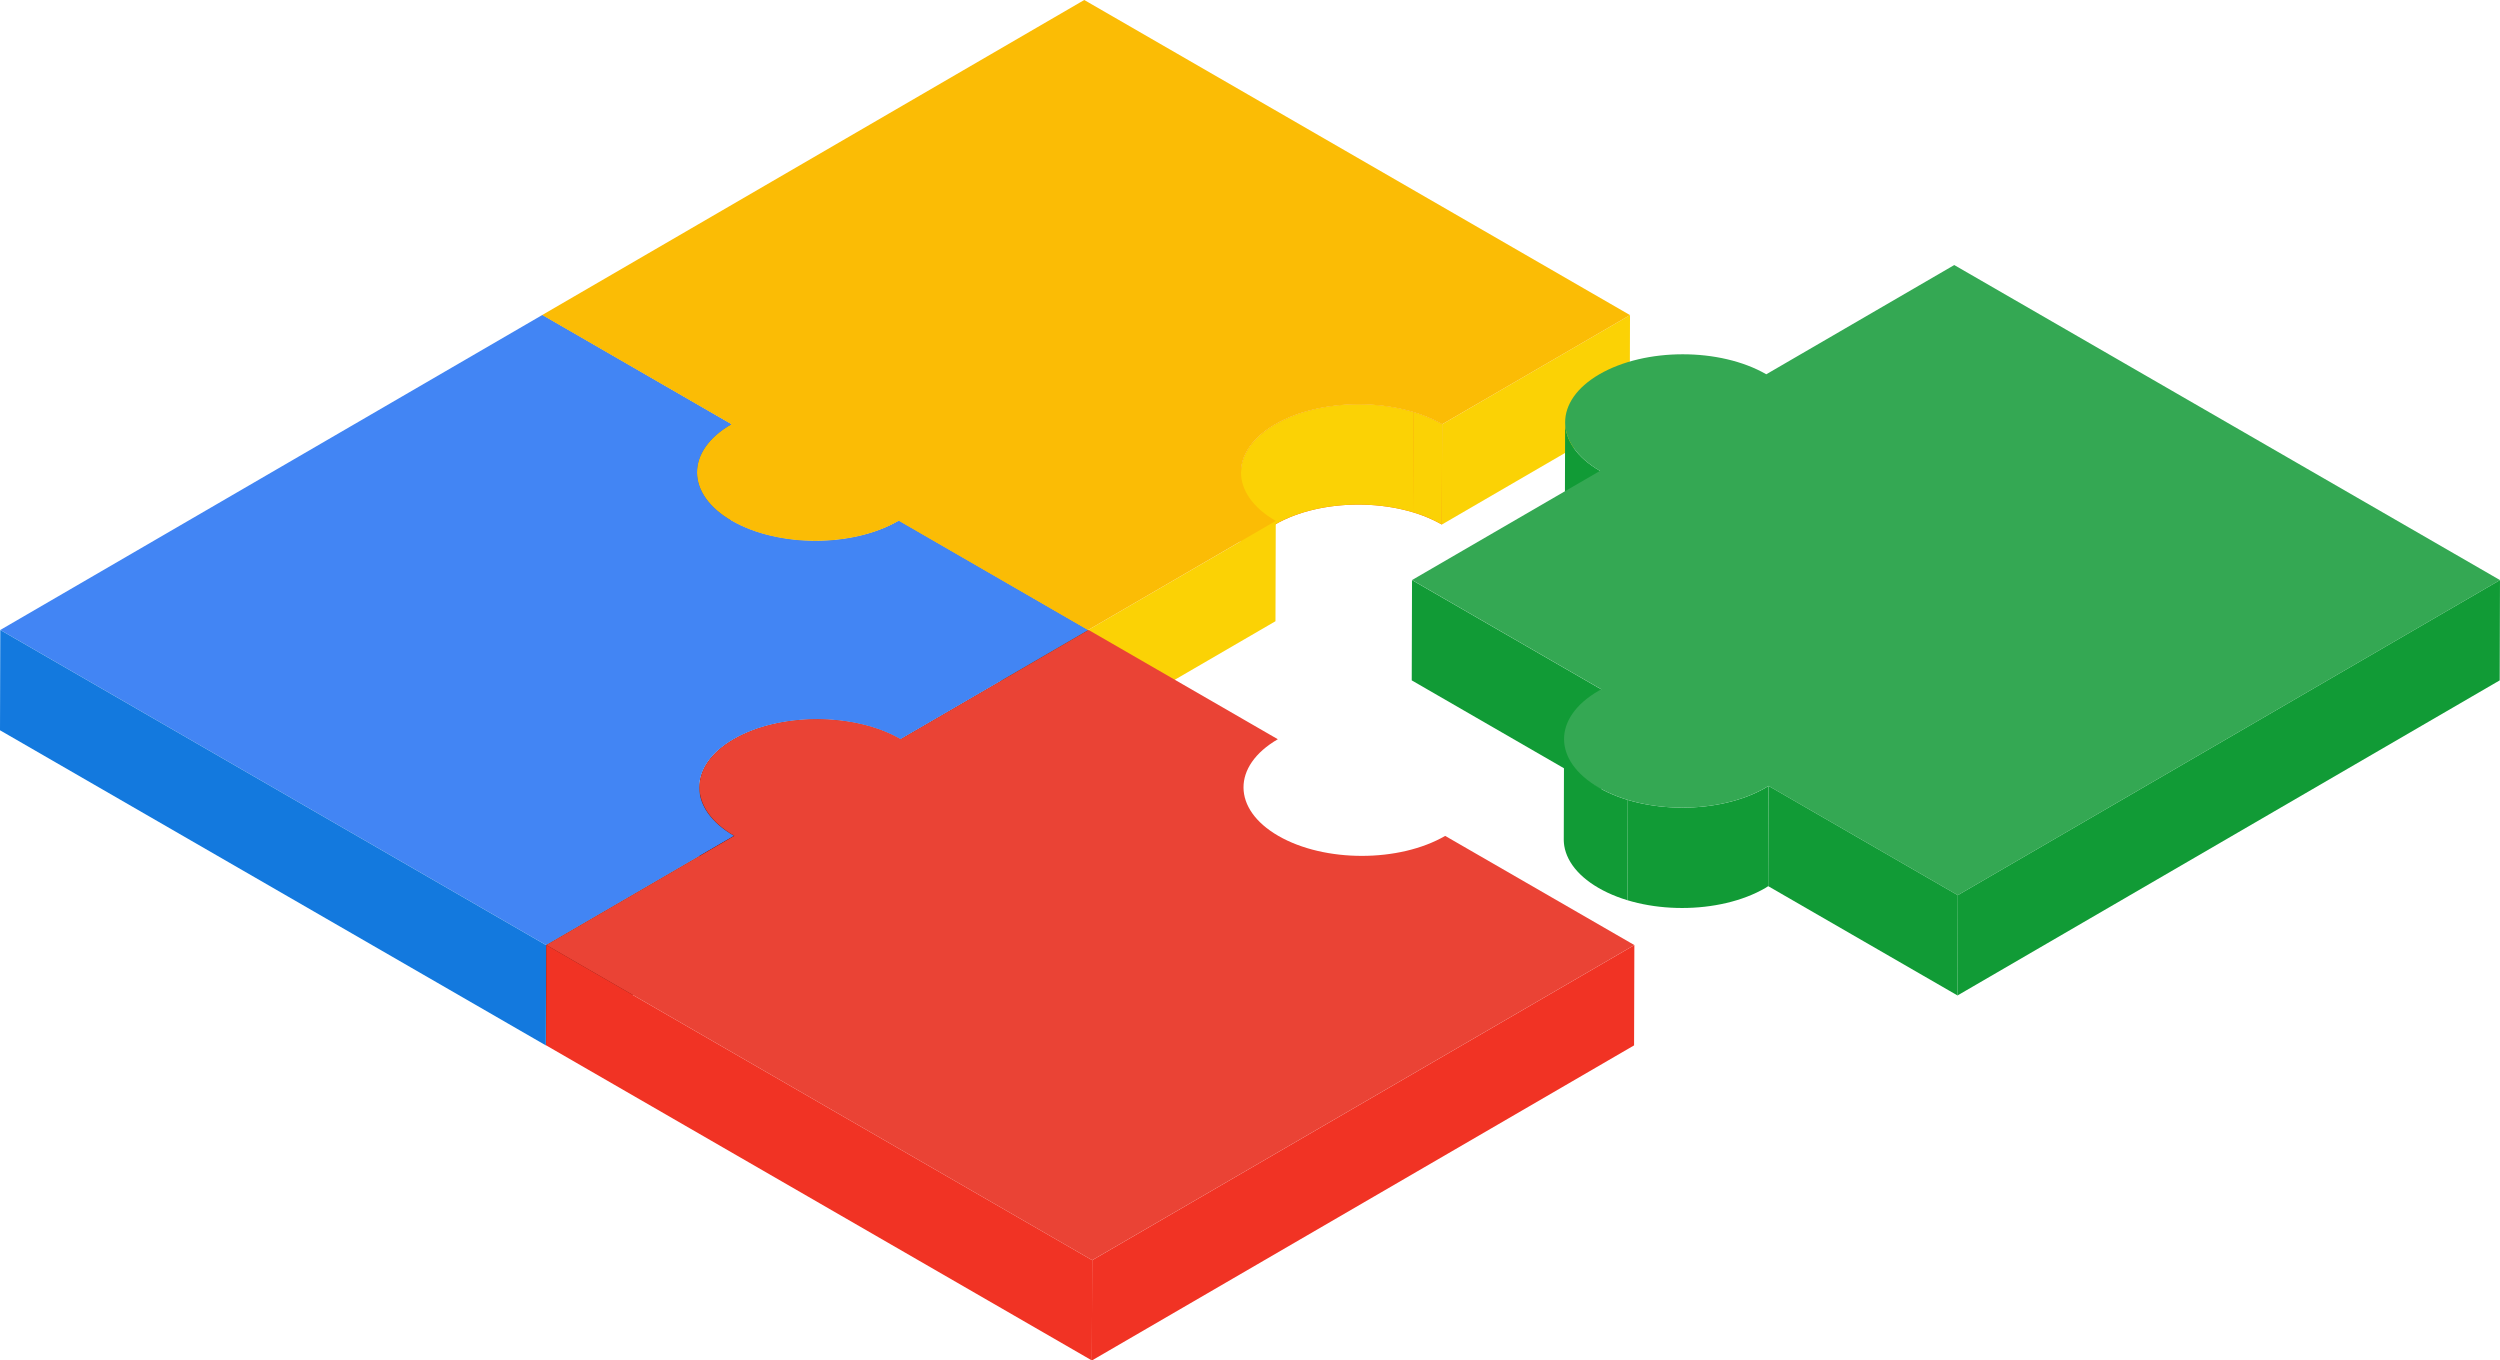 <svg xmlns="http://www.w3.org/2000/svg" xmlns:xlink="http://www.w3.org/1999/xlink" width="253.594" height="138" viewBox="0 0 253.594 138">
  <defs>
    <linearGradient id="linear-gradient" x1="0.5" x2="0.5" y2="1" gradientUnits="objectBoundingBox">
      <stop offset="0" stop-color="#f68c1f"/>
      <stop offset="1" stop-color="#f54503"/>
    </linearGradient>
    <clipPath id="clip-path">
      <path id="SVGID" d="M557.3,493.116l.029-10.171c0-1.763,1.164-3.524,3.481-4.871,4.654-2.7,12.237-2.709,16.922,0L577.7,488.24c-4.684-2.7-12.268-2.7-16.922,0C558.463,489.592,557.3,491.353,557.3,493.116Z" transform="translate(-557.299 -476.043)" fill="#fbd205"/>
    </clipPath>
    <clipPath id="clip-path-2">
      <path id="SVGID-2" data-name="SVGID" d="M685.832,619.384l.029-10.172c0,1.786,1.174,3.574,3.536,4.937,4.684,2.7,12.26,2.7,16.922,0,.095-.055.182-.115.277-.179l-.029,10.172c-.095.064-.182.124-.277.18-4.662,2.709-12.237,2.709-16.922,0C687.006,622.958,685.827,621.169,685.832,619.384Z" transform="translate(-685.832 -609.212)" fill="#119b36"/>
    </clipPath>
    <clipPath id="clip-path-3">
      <path id="SVGID-3" data-name="SVGID" d="M341.747,618.4l.029-10.171c0-1.762,1.162-3.52,3.473-4.863,4.662-2.709,12.237-2.709,16.93,0l-.029,10.172c-4.692-2.709-12.268-2.709-16.93,0C342.909,614.881,341.752,616.639,341.747,618.4Z" transform="translate(-341.747 -601.335)" fill="none"/>
    </clipPath>
  </defs>
  <g id="Group_4676" data-name="Group 4676" transform="translate(-7304 -2419)">
    <g id="Group_1467" data-name="Group 1467" transform="translate(7358.954 2419)">
      <g id="Group_1466" data-name="Group 1466">
        <g id="Group_1458" data-name="Group 1458" transform="translate(91.302 31.962)">
          <path id="Path_7532" data-name="Path 7532" d="M656.416,440.546l-.029,10.171-19.059,11.076.029-10.172Z" transform="translate(-637.328 -440.546)" fill="#fbd205"/>
        </g>
        <g id="Group_1459" data-name="Group 1459" transform="translate(0 31.963)">
          <path id="Path_7533" data-name="Path 7533" d="M298.427,451.628,298.4,461.8l-19.192-11.08.029-10.172Z" transform="translate(-279.207 -440.548)" fill="#887520"/>
        </g>
        <g id="Group_1462" data-name="Group 1462" transform="translate(70.899 41.012)">
          <path id="SVGID-4" data-name="SVGID" d="M557.3,493.116l.029-10.171c0-1.763,1.164-3.524,3.481-4.871,4.654-2.7,12.237-2.709,16.922,0L577.7,488.24c-4.684-2.7-12.268-2.7-16.922,0C558.463,489.592,557.3,491.353,557.3,493.116Z" transform="translate(-557.299 -476.043)" fill="url(#linear-gradient)"/>
          <g id="Group_1461" data-name="Group 1461" clip-path="url(#clip-path)">
            <g id="Group_1460" data-name="Group 1460" transform="translate(0 0)">
              <path id="Path_7534" data-name="Path 7534" d="M625.889,479.118l-.029,10.171a13.863,13.863,0,0,1,2.924,1.242l.029-10.172A13.881,13.881,0,0,0,625.889,479.118Z" transform="translate(-608.381 -478.334)" fill="#fbd205"/>
              <path id="Path_7535" data-name="Path 7535" d="M560.809,478.073c-2.317,1.347-3.476,3.108-3.481,4.871l-.029,10.171c.005-1.763,1.164-3.524,3.481-4.871,3.776-2.194,9.479-2.611,14-1.247l.029-10.171C570.288,475.462,564.585,475.879,560.809,478.073Z" transform="translate(-557.299 -476.043)" fill="#fbd205"/>
            </g>
          </g>
        </g>
        <path id="Path_7536" data-name="Path 7536" d="M361.328,508.041a12.469,12.469,0,0,1-1.192.6c-.1.046-.2.1-.309.14s-.223.085-.334.127c-.157.061-.312.124-.473.18-.09.031-.183.057-.274.087-.187.061-.373.124-.564.179-.072.021-.146.037-.218.057-.214.059-.429.117-.648.167-.048.011-.1.019-.147.03-.245.054-.491.107-.741.152l-.1.016c-.267.046-.535.09-.806.125l-.029,0a19.986,19.986,0,0,1-8.174-.62l-.062-.02c-.292-.09-.578-.188-.859-.293-.091-.034-.181-.07-.27-.106q-.327-.13-.642-.273c-.086-.039-.172-.077-.256-.117-.281-.135-.558-.276-.822-.429a8.522,8.522,0,0,1-2.419-2,4.664,4.664,0,0,1-1.114-2.94h0l-.029,10.171c-.005,1.785,1.172,3.574,3.532,4.937.264.152.54.294.822.429.084.041.17.078.256.117q.315.143.642.273c.09.036.179.072.271.106.281.1.567.2.859.293l.062.021.012,0h0a19.445,19.445,0,0,0,12.847-.665,12.4,12.4,0,0,0,1.151-.581l.029-10.172Z" transform="translate(-325.13 -455.196)" fill="#83711f"/>
        <g id="Group_1463" data-name="Group 1463" transform="translate(55.36 52.845)">
          <path id="Path_7537" data-name="Path 7537" d="M515.447,522.454l-.029,10.171-19.067,11.081.029-10.172Z" transform="translate(-496.351 -522.454)" fill="#fbd205"/>
        </g>
        <g id="Group_1464" data-name="Group 1464" transform="translate(0.029)">
          <path id="Path_7538" data-name="Path 7538" d="M389.681,347.14l-19.059,11.076c-4.684-2.7-12.268-2.7-16.922,0s-4.637,7.1.047,9.8L334.681,379.1l-19.192-11.08c-4.654,2.7-12.237,2.709-16.922,0s-4.709-7.1-.055-9.807L279.32,347.14l55-31.963Z" transform="translate(-279.32 -315.177)" fill="#fbbc05"/>
        </g>
        <g id="Group_1465" data-name="Group 1465" transform="translate(36.169 52.845)">
          <path id="Path_7539" data-name="Path 7539" d="M440.295,533.535l-.029,10.171-19.192-11.08.029-10.172Z" transform="translate(-421.074 -522.455)" fill="#887520"/>
        </g>
      </g>
    </g>
    <g id="Group_1476" data-name="Group 1476" transform="translate(7447.204 2445.881)">
      <g id="Group_1475" data-name="Group 1475">
        <path id="Path_7540" data-name="Path 7540" d="M686.3,483.15l-.029,10.172c0,1.786,1.174,3.575,3.537,4.939l.029-10.171C687.474,486.725,686.295,484.936,686.3,483.15Z" transform="translate(-670.741 -467.207)" fill="#119b36"/>
        <g id="Group_1468" data-name="Group 1468" transform="translate(0 31.963)">
          <path id="Path_7541" data-name="Path 7541" d="M644.591,557.075l-.029,10.171-19.208-11.09.029-10.172Z" transform="translate(-625.355 -545.985)" fill="#119b36"/>
        </g>
        <g id="Group_1471" data-name="Group 1471" transform="translate(15.418 48.082)">
          <g id="Group_1470" data-name="Group 1470" clip-path="url(#clip-path-2)">
            <g id="Group_1469" data-name="Group 1469" transform="translate(0 -0.485)">
              <path id="Path_7542" data-name="Path 7542" d="M725.207,626.876c-3.78,2.3-9.477,2.732-13.994,1.306l-.029,10.638c4.517,1.426,10.213.992,13.994-1.306.095-.058.182-.12.277-.188l.029-10.638C725.389,626.755,725.3,626.818,725.207,626.876Z" transform="translate(-704.721 -621.747)" fill="#119b36"/>
              <path id="Path_7543" data-name="Path 7543" d="M689.4,612.473c-2.361-1.426-3.54-3.3-3.535-5.164l-.029,10.638c-.005,1.868,1.174,3.738,3.535,5.164a13.594,13.594,0,0,0,2.928,1.3l.029-10.639A13.584,13.584,0,0,1,689.4,612.473Z" transform="translate(-685.833 -607.309)" fill="#119b36"/>
            </g>
          </g>
        </g>
        <g id="Group_1472" data-name="Group 1472" transform="translate(0.029)">
          <path id="Path_7544" data-name="Path 7544" d="M735.829,452.577l-55,31.963-19.208-11.09c-.095.064-.182.124-.277.179-4.662,2.709-12.237,2.709-16.922,0s-4.717-7.1-.055-9.806c.1-.055.2-.106.309-.161l-19.208-11.09L644.535,441.5c-4.692-2.709-4.717-7.1-.063-9.8s12.237-2.709,16.93,0l19.067-11.081Z" transform="translate(-625.468 -420.615)" fill="#34a853"/>
        </g>
        <g id="Group_1473" data-name="Group 1473" transform="translate(55.36 31.962)">
          <path id="Path_7545" data-name="Path 7545" d="M897.529,545.983l-.029,10.172-55,31.963.029-10.172Z" transform="translate(-842.5 -545.983)" fill="#119b36"/>
        </g>
        <g id="Group_1474" data-name="Group 1474" transform="translate(36.153 52.836)">
          <path id="Path_7546" data-name="Path 7546" d="M786.4,638.946l-.029,10.172-19.208-11.09.029-10.172Z" transform="translate(-767.16 -627.856)" fill="#119b36"/>
        </g>
      </g>
    </g>
    <g id="Group_1485" data-name="Group 1485" transform="translate(7304 2450.963)">
      <g id="Group_1484" data-name="Group 1484">
        <g id="Group_1477" data-name="Group 1477" transform="translate(91.302 31.967)">
          <path id="Path_7547" data-name="Path 7547" d="M440.832,565.932,440.8,576.1l-19.027,11.057.029-10.171Z" transform="translate(-421.775 -565.932)" fill="#661e18"/>
        </g>
        <g id="Group_1480" data-name="Group 1480" transform="translate(70.899 40.993)">
          <g id="Group_1479" data-name="Group 1479" clip-path="url(#clip-path-3)">
            <g id="Group_1478" data-name="Group 1478" transform="translate(0 0)">
              <path id="Path_7548" data-name="Path 7548" d="M410.291,604.412l-.029,10.172a13.927,13.927,0,0,1,2.935,1.247l.029-10.172A13.943,13.943,0,0,0,410.291,604.412Z" transform="translate(-392.794 -603.628)" fill="#6d201a"/>
              <path id="Path_7549" data-name="Path 7549" d="M345.249,603.367c-2.311,1.343-3.469,3.1-3.473,4.863l-.029,10.172c0-1.762,1.162-3.52,3.473-4.863,3.78-2.2,9.474-2.612,13.995-1.247l.029-10.172C354.723,600.755,349.029,601.17,345.249,603.367Z" transform="translate(-341.747 -601.335)" fill="#691f19"/>
            </g>
          </g>
        </g>
        <g id="Group_1481" data-name="Group 1481" transform="translate(0.029)">
          <path id="Path_7550" data-name="Path 7550" d="M174.1,472.513,155.069,483.57c-4.692-2.709-12.268-2.709-16.93,0s-4.629,7.092.063,9.8l-19.067,11.081L63.767,472.486l54.961-31.94,19.192,11.08c-4.654,2.7-4.629,7.093.063,9.8s12.268,2.709,16.922,0Z" transform="translate(-63.767 -440.546)" fill="#4285f4"/>
        </g>
        <g id="Group_1482" data-name="Group 1482" transform="translate(55.368 52.826)">
          <path id="Path_7551" data-name="Path 7551" d="M299.926,647.751l-.029,10.172L280.83,669l.029-10.171Z" transform="translate(-280.83 -647.751)" fill="#661e18"/>
        </g>
        <g id="Group_1483" data-name="Group 1483" transform="translate(0 31.94)">
          <path id="Path_7552" data-name="Path 7552" d="M119.051,597.793l-.029,10.171L63.654,576l.029-10.172Z" transform="translate(-63.654 -565.826)" fill="#1379de"/>
        </g>
      </g>
    </g>
    <g id="Group_1490" data-name="Group 1490" transform="translate(7359.397 2482.903)">
      <g id="Group_1489" data-name="Group 1489">
        <path id="Path_7553" data-name="Path 7553" d="M558.332,614.158,558.3,624.33c0-1.763,1.164-3.523,3.48-4.869l.029-10.172C559.5,610.635,558.337,612.4,558.332,614.158Z" transform="translate(-487.591 -598.209)" fill="none"/>
        <g id="Group_1486" data-name="Group 1486" transform="translate(0.029)">
          <path id="Path_7554" data-name="Path 7554" d="M391.417,597.791l-55,31.963-55.361-31.963,19.067-11.081c-4.692-2.709-4.717-7.1-.063-9.8s12.237-2.709,16.93,0l19.067-11.081,19.192,11.081c-4.662,2.709-4.637,7.1.055,9.806s12.26,2.7,16.922,0Z" transform="translate(-281.056 -565.828)" fill="#ea4335"/>
        </g>
        <g id="Group_1487" data-name="Group 1487" transform="translate(55.36 31.963)">
          <path id="Path_7555" data-name="Path 7555" d="M553.117,691.2l-.029,10.172-55,31.963.029-10.171Z" transform="translate(-498.088 -691.197)" fill="#f13324"/>
        </g>
        <g id="Group_1488" data-name="Group 1488" transform="translate(0 31.963)">
          <path id="Path_7556" data-name="Path 7556" d="M336.332,723.161l-.029,10.172-55.361-31.962.029-10.172Z" transform="translate(-280.943 -691.199)" fill="#f13324"/>
        </g>
      </g>
    </g>
  </g>
</svg>
